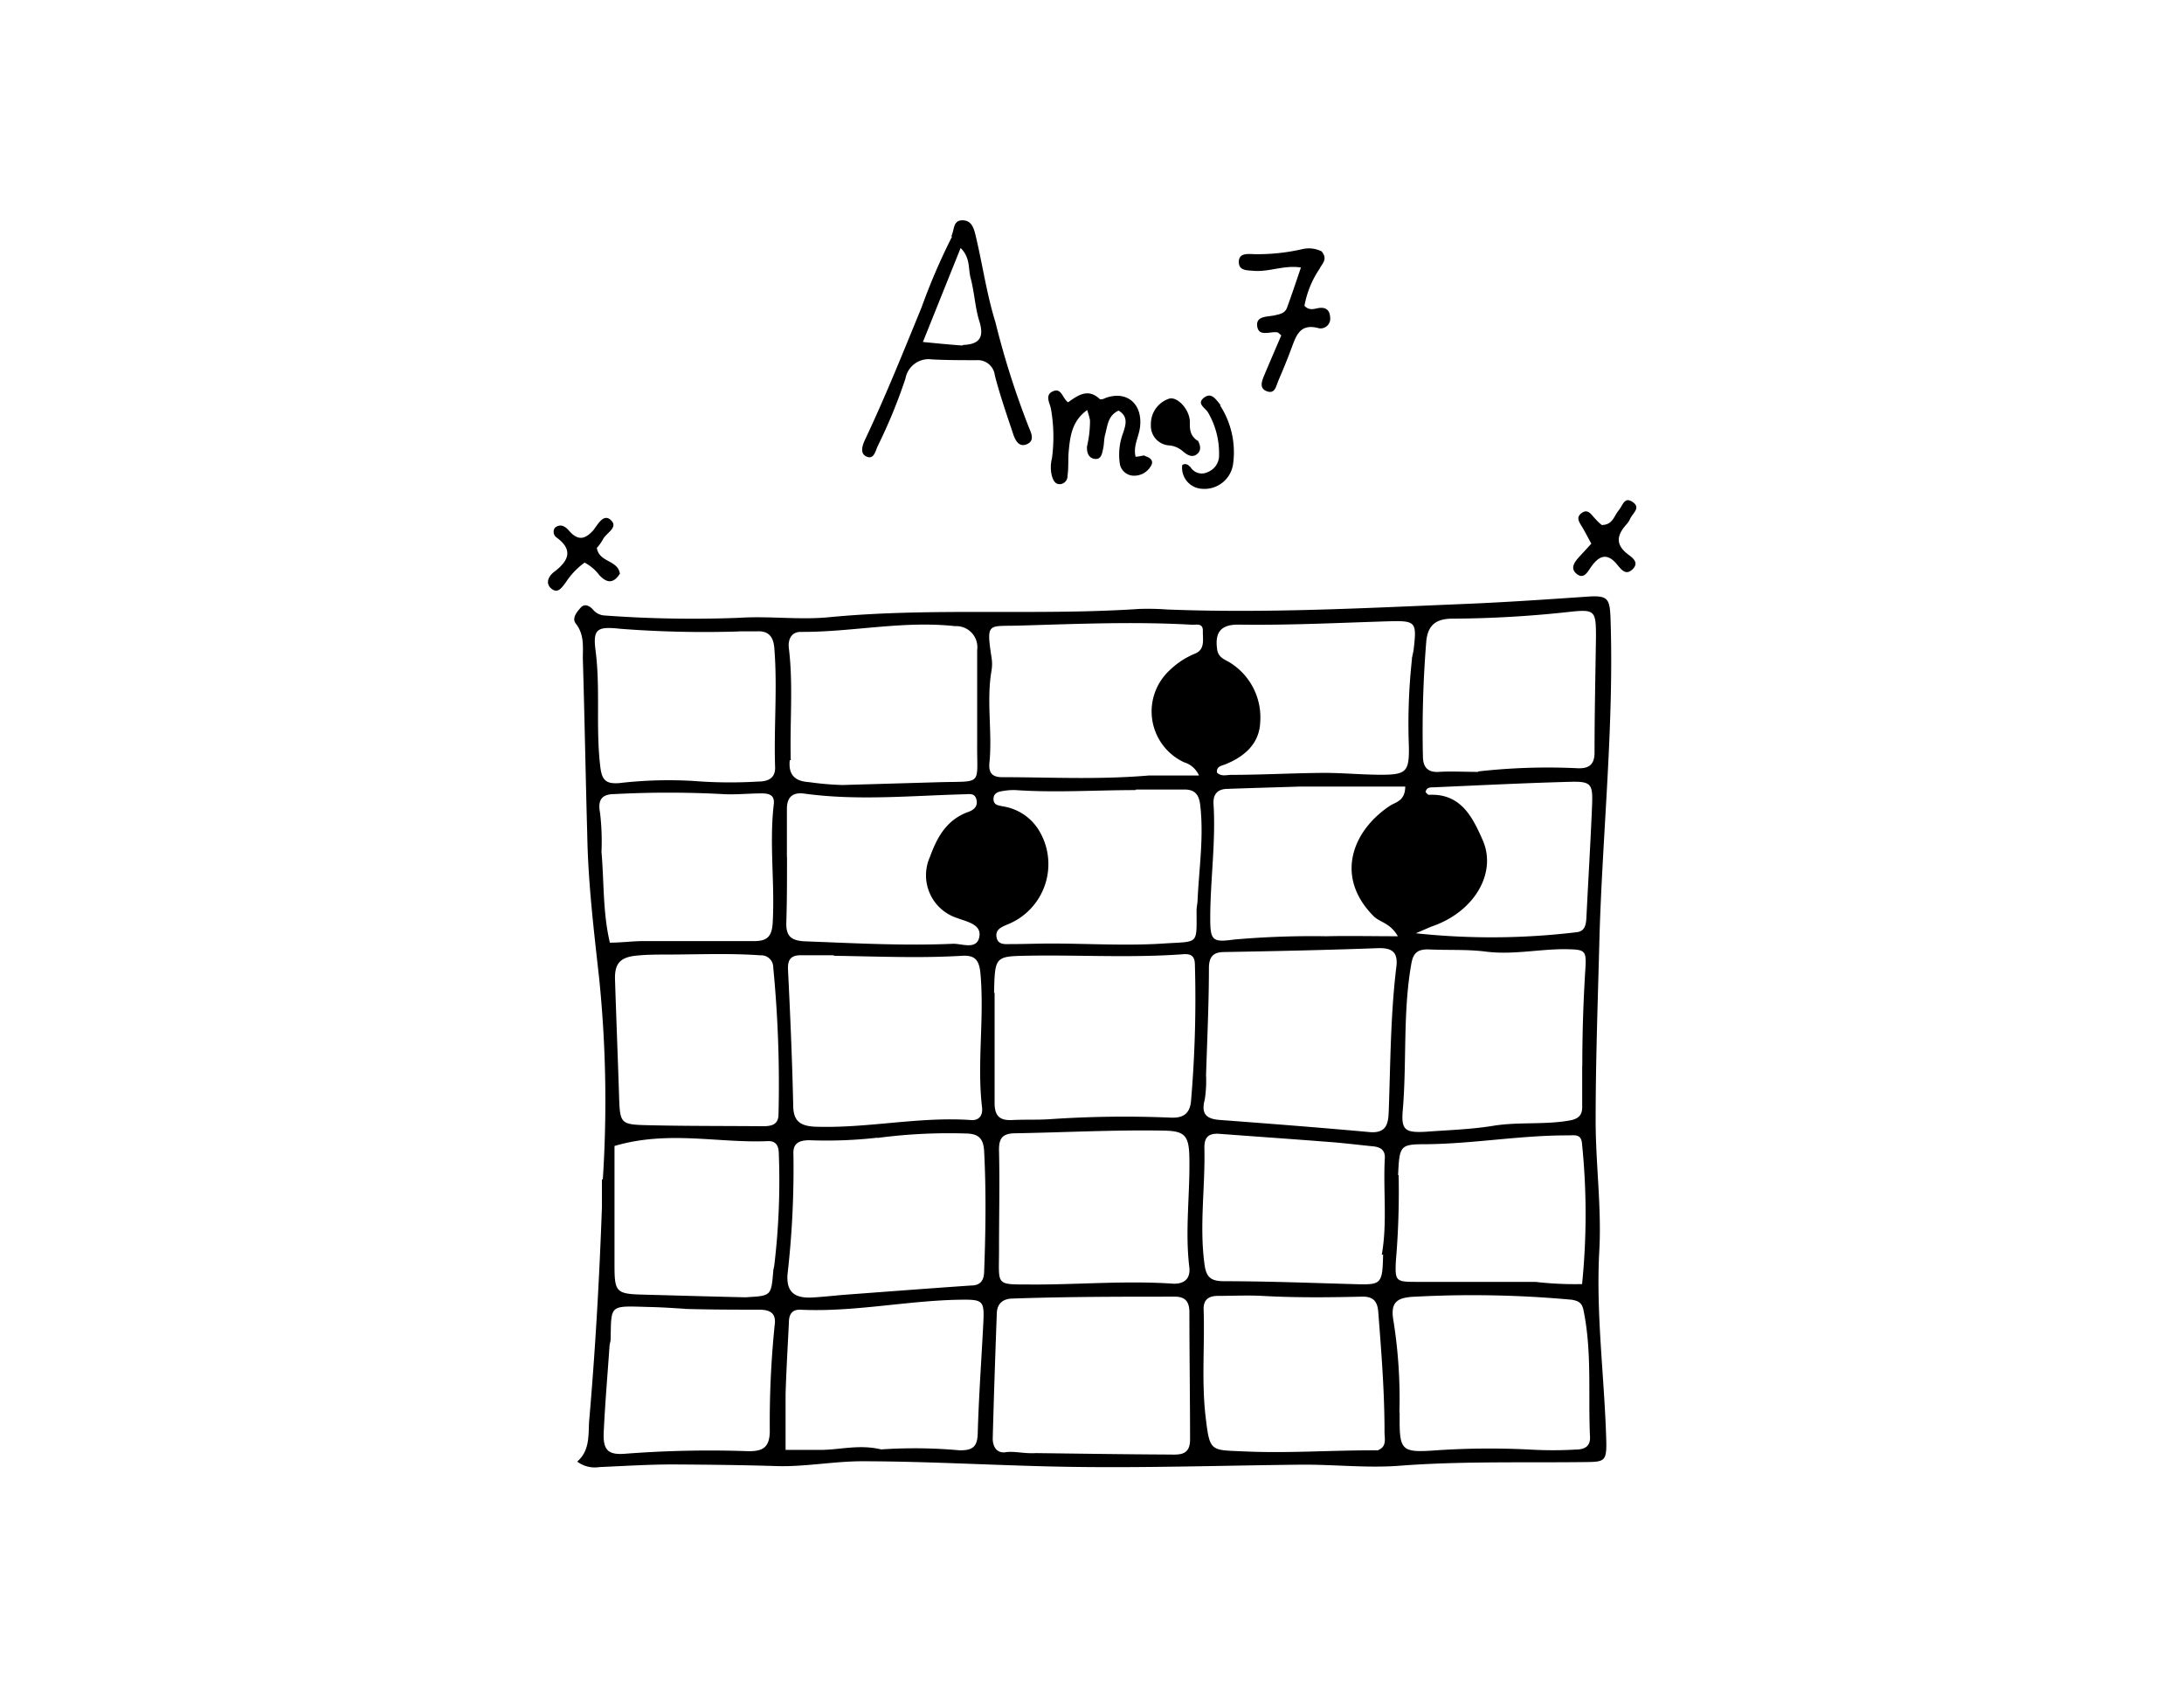 <svg xmlns="http://www.w3.org/2000/svg" viewBox="0 0 198 153">
  <path d="M54.65 106.93a109.7 109.7 0 0 0-.33-18.24c-.48-4.32-1-8.63-1.08-13-.15-5.33-.24-10.66-.4-16 0-1.06.14-2.17-.63-3.15-.39-.49.07-1.05.44-1.46s.82-.15 1.13.2a1.45 1.45 0 0 0 1 .51 109 109 0 0 0 12.31.21c2.67-.17 5.4.21 8.06-.05 9.36-.9 18.76-.13 28.12-.75a24 24 0 0 1 2.55.05c8.89.35 17.76-.12 26.64-.49 3.79-.15 7.58-.41 11.37-.67 1.95-.14 2.11.13 2.18 2 .32 9.6-.71 19.16-1 28.75-.14 5.58-.35 11.16-.35 16.74 0 3.94.55 7.88.33 11.82-.32 5.85.5 11.65.64 17.48 0 1.45-.18 1.63-1.6 1.65-5.73.08-11.46-.1-17.19.34-2.9.22-5.87-.12-8.82-.1-6.94.07-13.88.3-20.82.2-6.33-.09-12.66-.5-19-.51-2.59 0-5.2.51-7.74.44-3.13-.1-6.27-.13-9.41-.15-2.24 0-4.48.14-6.72.24a2.64 2.64 0 0 1-2-.5c1.15-1 1-2.36 1.08-3.65.56-6.46.93-12.92 1.16-19.4v-2.55m54.77-9.44a11 11 0 0 1-.12 2.24c-.34 1.27.13 1.74 1.35 1.83 4.53.34 9.06.69 13.58 1.1 1.72.16 1.72-1 1.76-2.12.15-4.28.16-8.57.68-12.84.17-1.33-.36-1.75-1.67-1.71-4.63.17-9.27.27-13.91.35-1 0-1.4.4-1.41 1.44 0 3.14-.15 6.3-.26 9.71M90.17 90v9.99c0 1.2.49 1.6 1.61 1.54s2.29 0 3.43-.08a99 99 0 0 1 10.89-.14c1 .05 1.73-.22 1.87-1.42a109 109 0 0 0 .36-12.39c0-.72-.23-1.07-1.07-1-4.63.34-9.28.06-13.91.13-3.15.06-3.15 0-3.23 3.38M75.6 86.59h-3c-.9 0-1.2.4-1.16 1.3.2 4.08.38 8.16.47 12.24 0 1.37.49 1.92 1.93 2 4.75.18 9.43-.93 14.19-.6.73.06 1.09-.42 1-1.16-.47-4 .22-8-.14-12.09-.11-1.22-.46-1.71-1.67-1.64-3.78.23-7.56.06-11.64 0m67.87 10q0-4.35.27-8.67c.13-1.9 0-1.89-1.85-1.93-2.4 0-4.78.53-7.17.22-1.74-.22-3.49-.11-5.23-.2-1 0-1.36.35-1.53 1.36-.77 4.4-.39 8.85-.77 13.27-.15 1.77.25 2 2.1 1.9 2-.15 4.1-.21 6.11-.54 2.28-.37 4.59-.08 6.86-.47.85-.14 1.24-.47 1.2-1.35v-3.6m-49.55 35.09c4 .05 8 .11 12 .13.92 0 2 .17 2-1.35 0-3.85-.06-7.7-.06-11.54 0-.92-.34-1.42-1.31-1.42-4.89 0-9.78 0-14.67.17-.9 0-1.44.43-1.48 1.32-.14 3.8-.27 7.59-.37 11.38 0 .76.4 1.35 1.17 1.23s1.69.15 2.77.08m-14.4-28.59a40.6 40.6 0 0 1-6.14.23c-.85 0-1.52.2-1.47 1.23a84 84 0 0 1-.53 10.89c-.13 1.59.58 2.2 2.16 2.14 1-.05 2.1-.18 3.13-.26 3.78-.28 7.55-.57 11.33-.83.79 0 1.17-.38 1.2-1.2.14-3.68.19-7.36 0-11-.07-1.19-.56-1.56-1.65-1.58a49.4 49.4 0 0 0-8 .4M71.6 68.9c-.14 1.31.43 1.92 1.76 2a27 27 0 0 0 3 .26l8.64-.25c4.2-.13 3.55.42 3.59-3.6v-8.38a1.91 1.91 0 0 0-2-2.17c-4.73-.52-9.35.55-14 .52-.85 0-1.17.68-1.07 1.5.4 3.28.08 6.57.17 10.14m55.2 59.13v.75c0 2.6.28 2.86 2.87 2.7a72 72 0 0 1 8.93-.1 36 36 0 0 0 4.18 0c.65 0 1.32-.2 1.28-1.13-.18-3.81.19-7.66-.58-11.45-.13-.69-.41-.88-1.06-1a98.4 98.4 0 0 0-14.16-.28c-1.82.06-2.33.56-2 2.31a45 45 0 0 1 .52 8.18m-36.3-14.7c0 3.35-.39 3.08 3.18 3.11 4.18 0 8.37-.36 12.55-.08 1 .06 1.66-.4 1.52-1.52-.41-3.39.1-6.78 0-10.17-.06-1.78-.52-2.15-2.28-2.18-4.5-.08-9 .16-13.47.24-1.2 0-1.53.46-1.5 1.61.07 2.9 0 5.8 0 9m13.54-43.04h4.59a2.15 2.15 0 0 0-1.35-1.2 5.08 5.08 0 0 1-1.28-8.37 7.2 7.2 0 0 1 2.22-1.46c1-.37.74-1.32.76-2.07s-.59-.55-1-.57c-5.23-.3-10.47-.07-15.7.08-2.76.08-2.95-.34-2.46 2.88a3.7 3.7 0 0 1 0 1.2c-.48 2.78.09 5.58-.19 8.35-.08.83.17 1.31 1.15 1.31 4.33 0 8.66.24 13.28-.15m-24.29 61.09a45 45 0 0 1 7.17.08c1.13 0 1.59-.28 1.63-1.5.09-3.24.32-6.48.49-9.72.13-2.41.1-2.47-2.27-2.43-4.8.1-9.53 1.14-14.34.9-.83 0-1 .57-1 1.2-.11 2.14-.23 4.28-.3 6.42v5.09h3.17c1.74 0 3.47-.52 5.47-.05m45.08.07c.83-.34.57-1.06.58-1.68 0-3.64-.29-7.26-.57-10.88-.09-1.07-.59-1.38-1.53-1.35-3 .07-6 .1-9-.07-1.34-.07-2.7 0-4 0-.82 0-1.33.32-1.3 1.24.11 3.24-.2 6.49.18 9.72s.43 3 3.57 3.14c3.94.18 7.87-.12 12.06-.1M60.46 86.53c-.9 0-1.8 0-2.7.09-1.56.14-2.07.73-2 2.28.11 3.44.25 6.88.36 10.32.09 2.66.07 2.72 2.7 2.78 3.44.08 6.9.06 10.33.09.76 0 1.43-.11 1.43-1.1a110 110 0 0 0-.48-13.31 1.08 1.08 0 0 0-1.15-1.08c-2.74-.2-5.48-.08-8.48-.07M67 57.24A99 99 0 0 1 56.25 57c-2.1-.23-2.51 0-2.26 1.94.46 3.53 0 7.08.44 10.62.15 1.23.58 1.5 1.68 1.43a38.6 38.6 0 0 1 6.72-.2 42 42 0 0 0 5.83.06c.83 0 1.65-.2 1.61-1.32-.12-3.6.22-7.18-.07-10.77-.08-1-.48-1.59-1.57-1.53h-1.61m59.78 49.31a74 74 0 0 1-.25 7.76c-.09 1.85 0 1.9 1.88 1.9h10.77a31 31 0 0 0 4.23.2 63 63 0 0 0 0-12.67c-.06-1-.68-.8-1.39-.81-4.24 0-8.43.75-12.67.8-2.45 0-2.49.08-2.62 2.79M134 69.93a56.5 56.5 0 0 1 8.82-.3c1 .07 1.74-.11 1.74-1.41 0-3.5.08-7 .13-10.48 0-2.43-.09-2.53-2.54-2.26a101 101 0 0 1-10.44.6c-1.44 0-2.23.5-2.4 2a101 101 0 0 0-.31 10.46c0 .95.39 1.5 1.45 1.43s2.2 0 3.58 0m-31.07 1.65c-3.63 0-7.27.25-10.9 0a5.3 5.3 0 0 0-1.05.07c-.46.06-.95.17-.94.75s.5.57.88.66a4.66 4.66 0 0 1 3.17 2.06 5.89 5.89 0 0 1-2.83 8.66c-.52.23-1.08.45-.94 1.16s.82.6 1.34.6c1.2 0 2.4-.05 3.59-.05 3.39 0 6.8.22 10.2 0 3.23-.22 3 .19 3-3 0-.3.08-.6.09-.9.13-2.89.58-5.75.24-8.66-.12-1-.53-1.42-1.5-1.4h-4.33m22.29 42.17c.52-2.92.11-5.88.28-8.82 0-.71-.43-.92-1-1-1.34-.13-2.67-.3-4-.4-3.33-.26-6.66-.49-10-.74-1-.07-1.38.32-1.36 1.3.08 3.48-.46 7 0 10.46.15 1.24.57 1.59 1.75 1.6 4 0 8 .16 12 .27 2.27.06 2.4 0 2.45-2.7M128 59.68c.06-.3.14-.6.17-.88.28-2.44.18-2.55-2.31-2.48-4.54.14-9.07.37-13.61.3-1.58 0-2.13.71-1.9 2.27.11.75.73.9 1.2 1.2a5.85 5.85 0 0 1 2.7 5.37c-.07 1.92-1.39 3.11-3.15 3.82-.32.14-.83.16-.77.75.37.38.85.22 1.27.21 2.8 0 5.59-.16 8.4-.18 1.75 0 3.5.17 5.24.17 2.25 0 2.52-.3 2.49-2.51a54 54 0 0 1 .28-8M67.7 117.59c2.22-.13 2.21-.13 2.4-2.32 0-.2.08-.4.1-.6a64.5 64.5 0 0 0 .41-10c0-.66-.15-1.26-1-1.23-4.5.2-9-1-13.9.44v10.72c0 2.57.12 2.7 2.75 2.76 3 .08 6 .17 9.2.24M54.53 77.23c.24 2.7.11 5.46.76 8.22 1 0 2-.13 2.88-.14h10.18c1.18 0 1.62-.39 1.7-1.63.21-3.6-.32-7.18.1-10.76.1-.86-.42-1-1.11-1-1.2 0-2.37.14-3.58.06a93 93 0 0 0-9.72 0c-1.13 0-1.58.47-1.34 1.7a22 22 0 0 1 .13 3.55m16.82.46c0 2 0 3.9-.06 5.84-.06 1.29.38 1.74 1.69 1.8 4.5.17 9 .42 13.46.22.81 0 2.1.56 2.34-.6s-1.11-1.39-2-1.73a4.07 4.07 0 0 1-2.46-5.57c.65-1.8 1.53-3.35 3.46-4.05.49-.17.9-.5.74-1.13S87.85 72 87.4 72c-4.83.13-9.66.6-14.48-.06-1.09-.15-1.59.35-1.58 1.42v4.34m46.56-6.4c-2.19.07-4.39.13-6.58.21-.9 0-1.37.44-1.3 1.41.21 3.45-.3 6.88-.3 10.33 0 2 .2 2.19 2.14 1.92a81 81 0 0 1 8.37-.3c2.06-.05 4.12 0 6.5 0-.71-1.23-1.63-1.25-2.2-1.82-3.6-3.63-1.85-7.8 1.47-10 .54-.36 1.38-.42 1.4-1.75Zm-55.8 47.34c-1-.06-2.1-.14-3.14-.16-3.73-.1-3.54-.3-3.6 2.91 0 .2-.08.39-.1.6-.18 2.64-.41 5.27-.53 7.91-.06 1.56.42 2 1.94 1.88a100 100 0 0 1 11.22-.23c1.3 0 1.86-.37 1.9-1.75a87 87 0 0 1 .44-9.68c.16-1.07-.4-1.4-1.4-1.4-2.14 0-4.29 0-6.73-.07M129.75 84l-1.39.6a64.5 64.5 0 0 0 14.52-.09c.78-.06.9-.63.94-1.28.17-3.44.38-6.88.52-10.31.07-1.87-.11-2.1-2-2.05-4.14.11-8.26.32-12.4.5-.28 0-.62 0-.7.44.09.07.2.24.3.24 2.89-.15 3.95 2 4.87 4.08 1.34 3-.76 6.57-4.66 7.87M86.24 21.43c.3-.6.14-1.45 1-1.46s1.05.75 1.2 1.34c.63 2.62 1 5.31 1.8 7.88a76 76 0 0 0 3.08 9.66c.24.54.44 1.14-.23 1.42s-1-.27-1.2-.82c-.6-1.8-1.23-3.6-1.7-5.43a1.55 1.55 0 0 0-1.65-1.37c-1.35 0-2.7 0-4.05-.07a2.13 2.13 0 0 0-2.4 1.73 48 48 0 0 1-2.5 6.09c-.23.47-.34 1.26-1 1s-.42-1-.17-1.54c1.86-3.93 3.49-8 5.13-12a57 57 0 0 1 2.77-6.43m1 9.84c1.45-.06 1.93-.66 1.47-2.14-.4-1.28-.45-2.66-.8-3.95-.22-.82 0-1.8-.9-2.7L83.67 31c1.33.13 2.32.23 3.56.32m16.52 10c.62.18.9.5.54 1a1.73 1.73 0 0 1-1.52.8 1.29 1.29 0 0 1-1.25-1.1 5.6 5.6 0 0 1 .31-2.8c.23-.71.48-1.46-.42-2-1 .46-1 1.42-1.24 2.26-.09.39-.07.8-.16 1.19s-.15 1-.75.93-.75-.63-.71-1.14a10.4 10.4 0 0 0 .27-2.36 7 7 0 0 0-.26-.93c-1.38 1-1.54 2.37-1.67 3.72-.07.74 0 1.5-.11 2.24a.73.73 0 0 1-.6.75c-.51.07-.68-.32-.81-.71a3.3 3.3 0 0 1 0-1.63 14.6 14.6 0 0 0-.09-4.47c-.09-.51-.6-1.26.18-1.6s.85.62 1.37 1c.87-.62 1.8-1.31 2.87-.3.08.08.36 0 .54-.1 1.93-.69 3.38.55 3.11 2.67-.11.87-.63 1.69-.4 2.66.27 0 .56-.09.83-.12m16.07-18.45c.54.69 0 1.08-.23 1.55a8.8 8.8 0 0 0-1.36 3.34c.41.43.8.3 1.2.22.67-.14 1.1.12 1.13.82a.88.88 0 0 1-1 1c-1.8-.51-2.1.75-2.55 1.92-.37 1-.77 1.95-1.18 2.91-.18.44-.28 1.14-1 .88s-.47-.9-.26-1.42c.52-1.23 1.05-2.46 1.56-3.65-.2-.16-.27-.26-.35-.27-.66-.12-1.74.47-1.84-.62-.08-.9 1-.78 1.61-.93.46-.1.9-.19 1.09-.66.44-1.2.84-2.4 1.27-3.67-1.54-.24-2.88.42-4.28.3-.6-.05-1.36 0-1.35-.82s.83-.71 1.4-.69a18.2 18.2 0 0 0 4.29-.44 2.6 2.6 0 0 1 1.86.21M56.2 52c-.63 1-1.26.79-1.87.13A4 4 0 0 0 53 51a6.7 6.7 0 0 0-1.71 1.8c-.32.4-.69 1.07-1.3.56s-.22-1.17.26-1.53c1.32-1 1.74-2 .19-3.12a.63.63 0 0 1-.13-.87c.5-.41.95-.12 1.27.26.78.9 1.41.84 2.18 0 .4-.47.9-1.55 1.57-1 .83.7-.39 1.2-.67 1.8a4.3 4.3 0 0 1-.55.77C54.32 51 56 50.74 56.2 52m89-4.41c1 0 1.11-.79 1.53-1.3s.53-1.3 1.29-.78 0 1-.24 1.53a1.8 1.8 0 0 1-.33.5c-.9 1-1 1.85.17 2.73.39.3 1 .72.4 1.32s-1 .08-1.37-.36c-.93-1.18-1.69-.88-2.43.2-.3.43-.64 1.1-1.27.6s-.22-1.06.2-1.53l1.12-1.22c-.3-.53-.53-1-.81-1.47s-.63-.9-.06-1.31.87.16 1.2.5a4.7 4.7 0 0 0 .6.58m-34.6-10.85a7.84 7.84 0 0 1 1.2 5.27 2.62 2.62 0 0 1-2.8 2.31 1.91 1.91 0 0 1-1.82-2.15c.33-.22.56 0 .76.2a1.2 1.2 0 0 0 1.58.42 1.61 1.61 0 0 0 1-1.55 7.33 7.33 0 0 0-1-3.84c-.25-.42-1.06-.79-.38-1.33s1.07.12 1.53.67"/>
  <path d="M108.59 39.92c.3.54.3 1-.13 1.29s-.86 0-1.2-.28a2.15 2.15 0 0 0-1.34-.56 1.77 1.77 0 0 1-1.58-1.87 2.41 2.41 0 0 1 1.59-2.34c.73-.3 1.87.87 1.94 2 0 .65-.05 1.31.72 1.8"/>
</svg>
